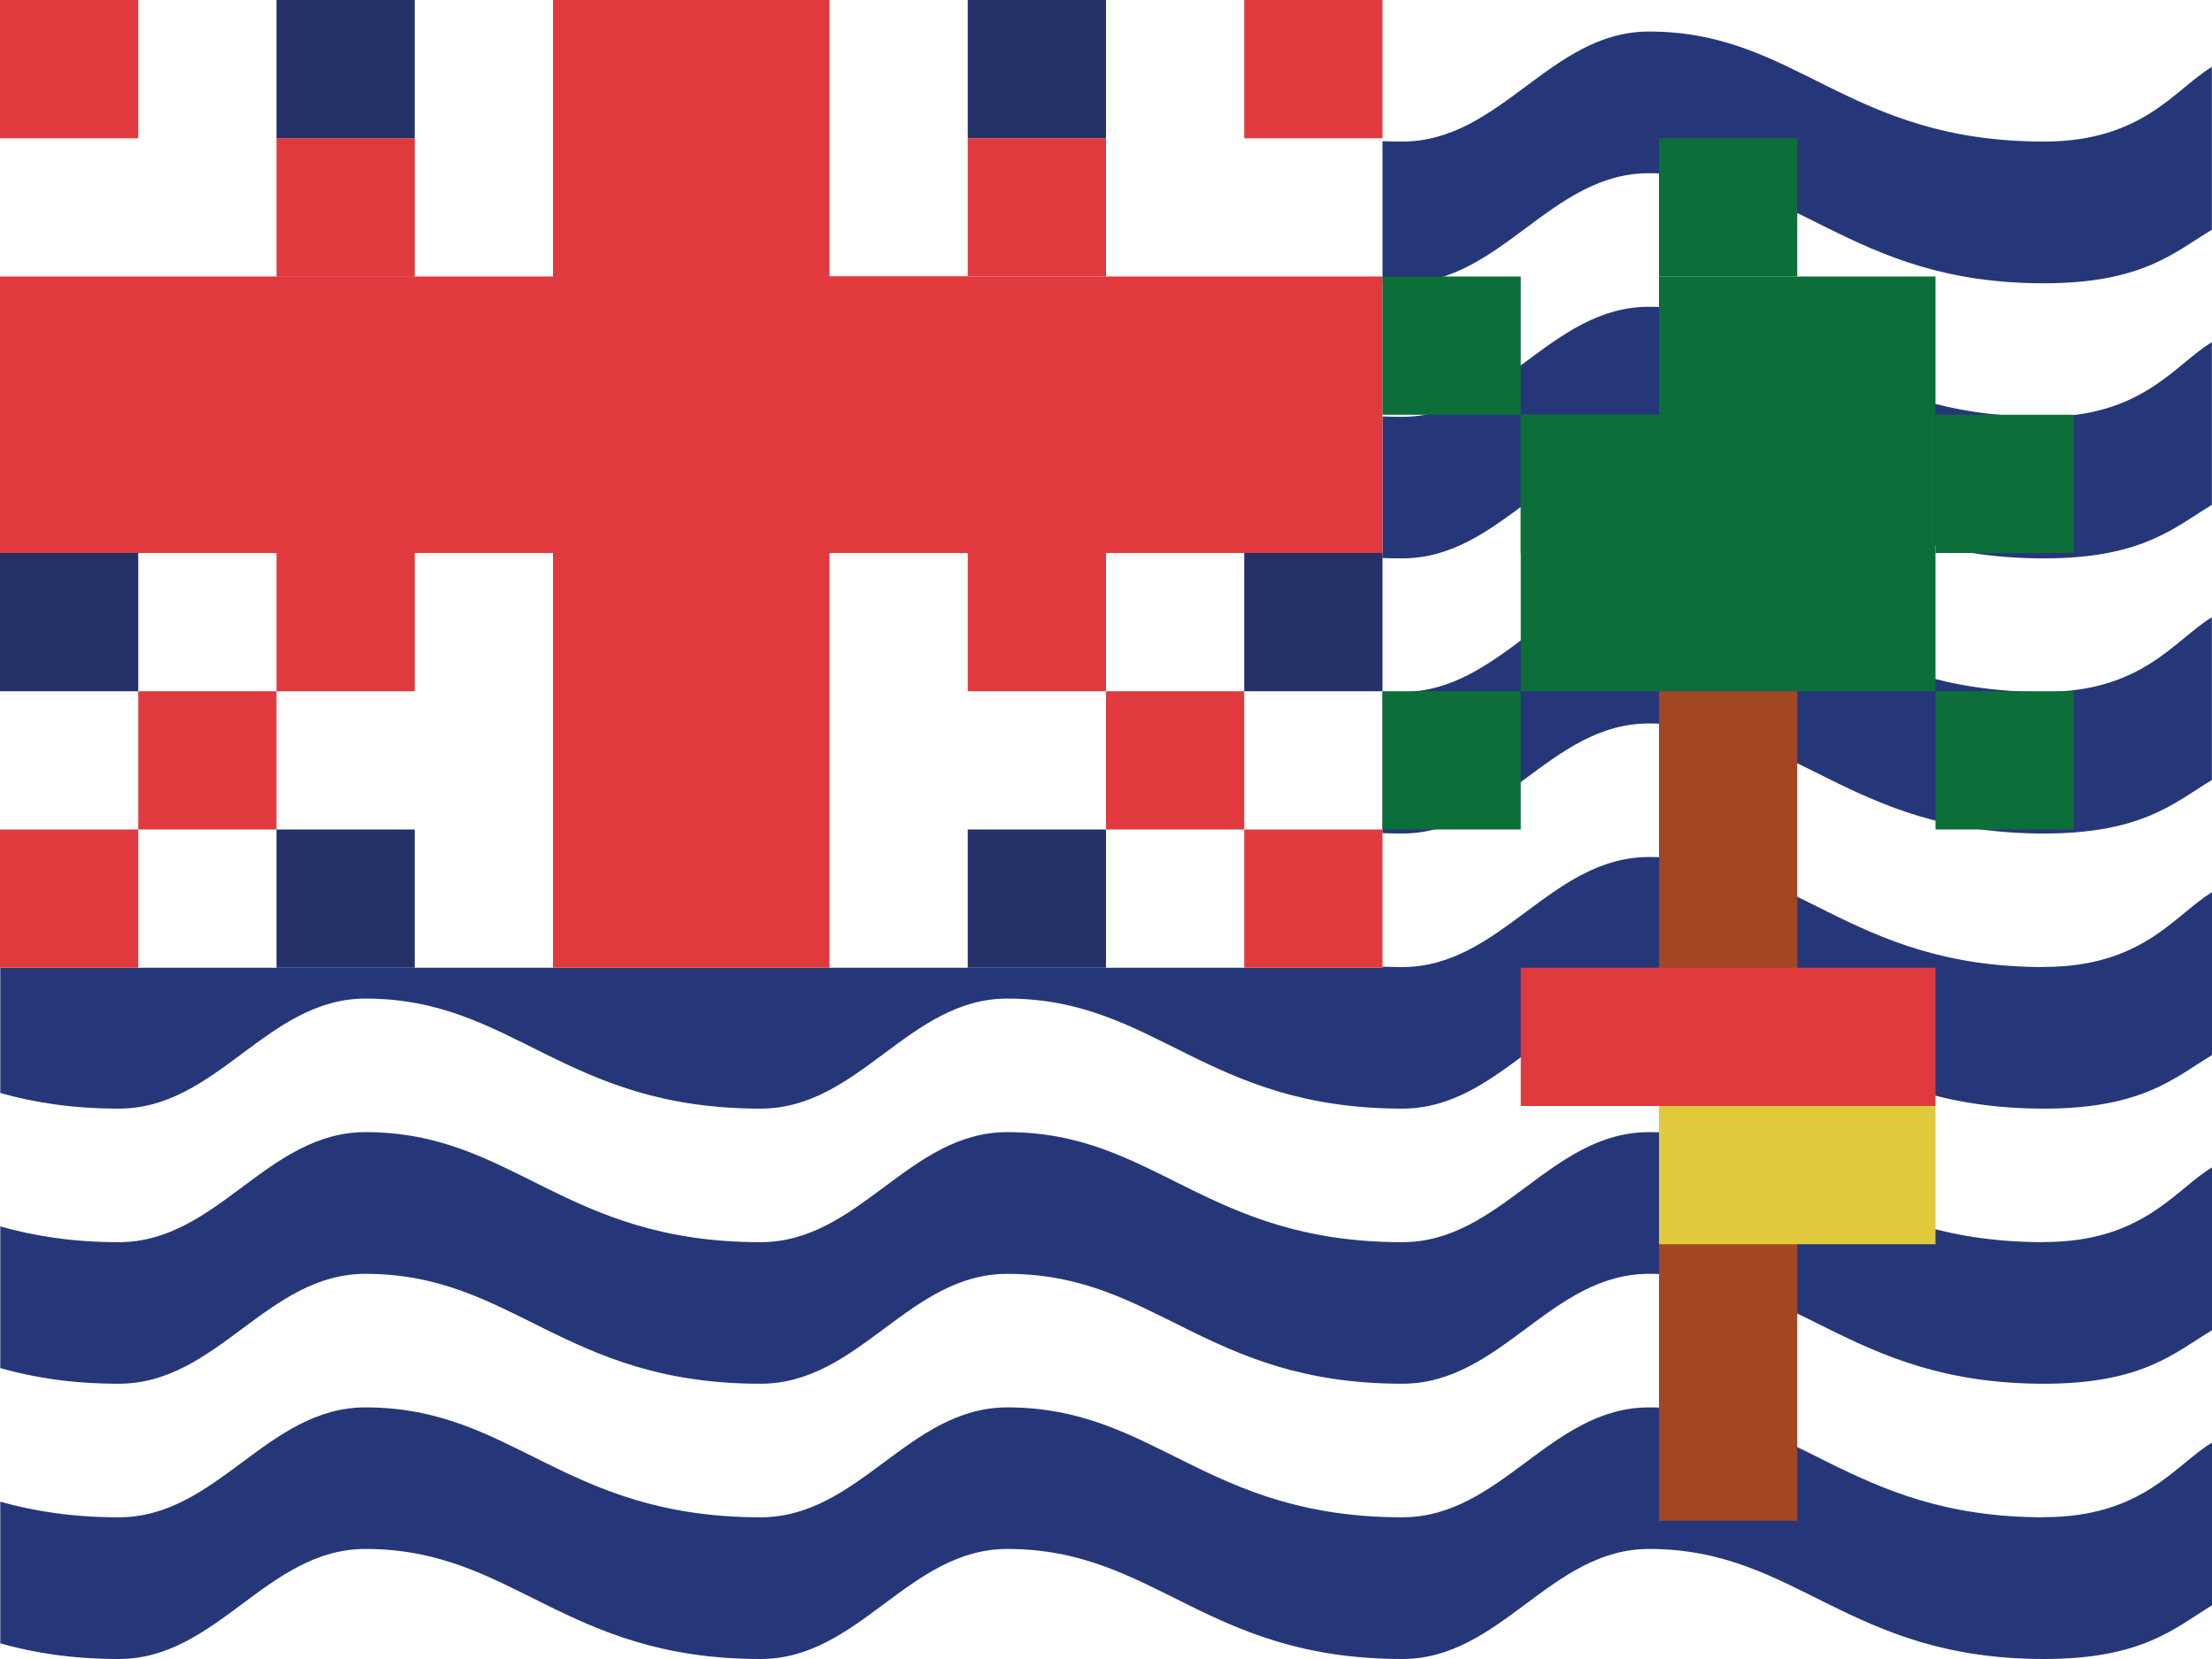 <svg xmlns="http://www.w3.org/2000/svg" viewBox="0 0 16 12" enable-background="new 0 0 16 12"><switch><g><g><g><path fill="#fff" d="m0 0h16v12h-16z"/><path fill="#263779" d="m2.643 5.233c1.071 0 1.429.796 2.857.796.715 0 1.072-.796 1.785-.796 1.072 0 1.43.796 2.857.796.715 0 1.072-.796 1.785-.796 1.072 0 1.43.796 2.857.796.715 0 .946-.225 1.215-.387v-1.177c-.269.162-.5.54-1.215.54-1.428 0-1.785-.796-2.857-.796-.713 0-1.07.796-1.785.796-1.428 0-1.785-.796-2.857-.796-.713 0-1.07.796-1.785.796-1.429 0-1.786-.796-2.857-.796"/><path fill="#263779" d="m2.643 1.253c1.071 0 1.429.796 2.857.796.715 0 1.072-.796 1.785-.796 1.072 0 1.43.796 2.857.796.715 0 1.072-.796 1.785-.796 1.072 0 1.43.796 2.857.796.715 0 .946-.226 1.215-.387v-1.178c-.269.162-.5.54-1.215.54-1.428 0-1.785-.796-2.857-.796-.713 0-1.07.796-1.785.796-1.428 0-1.785-.796-2.857-.796-.713 0-1.07.796-1.785.796-1.429 0-1.786-.796-2.857-.796"/><path fill="#263779" d="m2.643 3.243c1.071 0 1.429.796 2.857.796.715 0 1.072-.796 1.785-.796 1.072 0 1.43.796 2.857.796.715 0 1.072-.796 1.785-.796 1.072 0 1.43.796 2.857.796.715 0 .946-.226 1.215-.387v-1.177c-.269.162-.5.54-1.215.54-1.428 0-1.785-.796-2.857-.796-.713 0-1.07.796-1.785.796-1.428 0-1.785-.796-2.857-.796-.713 0-1.07.796-1.785.796-1.429 0-1.786-.796-2.857-.796"/><path fill="#263779" d="m14.785 6.995c-1.428 0-1.785-.796-2.857-.796-.713 0-1.07.796-1.785.796-1.428 0-1.785-.796-2.857-.796-.713 0-1.07.796-1.785.796-1.429 0-1.786-.796-2.857-.796-.714 0-1.071.796-1.785.796-.339 0-.615-.045-.857-.114v1.025c.242.068.519.113.857.113.714 0 1.071-.796 1.785-.796 1.071 0 1.429.796 2.857.796.715 0 1.072-.796 1.785-.796 1.072 0 1.43.796 2.857.796.715 0 1.072-.796 1.785-.796 1.072 0 1.43.796 2.857.796.715 0 .946-.226 1.215-.387v-1.178c-.269.162-.5.54-1.215.54"/><path fill="#263779" d="m14.785 10.975c-1.428 0-1.785-.795-2.857-.795-.713 0-1.07.795-1.785.795-1.428 0-1.785-.795-2.857-.795-.713 0-1.07.795-1.785.795-1.429 0-1.786-.795-2.857-.795-.714 0-1.071.795-1.785.795-.339 0-.615-.045-.857-.113v1.025c.242.068.519.113.857.113.714 0 1.071-.796 1.785-.796 1.071 0 1.429.796 2.857.796.715 0 1.072-.796 1.785-.796 1.072 0 1.43.796 2.857.796.715 0 1.072-.796 1.785-.796 1.072 0 1.43.796 2.857.796.715 0 .946-.225 1.215-.388v-1.177c-.269.161-.5.539-1.215.539"/><path fill="#263779" d="m14.785 8.985c-1.428 0-1.785-.796-2.857-.796-.713 0-1.07.796-1.785.796-1.428 0-1.785-.796-2.857-.796-.713 0-1.07.796-1.785.796-1.429 0-1.786-.796-2.857-.796-.714 0-1.071.796-1.785.796-.339 0-.615-.046-.857-.114v1.025c.242.068.519.113.857.113.714 0 1.071-.795 1.785-.795 1.071 0 1.429.795 2.857.795.715 0 1.072-.795 1.785-.795 1.072 0 1.43.795 2.857.795.715 0 1.072-.795 1.785-.795 1.072 0 1.43.795 2.857.795.715 0 .946-.226 1.215-.387v-1.178c-.269.162-.5.54-1.215.54"/></g><path fill="#263779" d="m0 0h9v6h-9z"/><g><path fill="#fff" d="m0 0h10v7h-10z"/><path fill="#e03a3e" d="m0 2h10v2h-10z"/><path fill="#e03a3e" d="m4 0h2v7h-2z"/><path fill="#e03a3e" d="m0 0h1v1h-1z"/><path fill="#e03a3e" d="m2 1h1v1h-1z"/><path fill="#e03a3e" d="m2 2h1v1h-1z"/><path fill="#e03a3e" d="m7 4h1v1h-1z"/><path fill="#e03a3e" d="m9 6h1v1h-1z"/><path fill="#e03a3e" d="m8 5h1v1h-1z"/><path fill="#233168" d="m7 6h1v1h-1z"/><path fill="#233168" d="m2 6h1v1h-1z"/><path fill="#233168" d="m0 4h1v1h-1z"/><path fill="#233168" d="m9 4h1v1h-1z"/><path fill="#233168" d="m7 0h1v1h-1z"/><path fill="#233168" d="m2 0h1v1h-1z"/><path fill="#e03a3e" d="m1 5h1v1h-1z"/><path fill="#e03a3e" d="m0 6h1v1h-1z"/><path fill="#e03a3e" d="m2 4h1v1h-1z"/><path fill="#e03a3e" d="m9 0h1v1h-1z"/><path fill="#e03a3e" d="m7 1h1v1h-1z"/><path fill="#e03a3e" d="m6 2h1v1h-1z"/></g></g><path fill="#0c6e38" d="m10 2h1v1h-1z"/><path fill="#0c6e38" d="m10 5h1v1h-1z"/><path fill="#0c6e38" d="m11 3h1v1h-1z"/><path fill="#0c6e38" d="m12 2h2v1h-2z"/><path fill="#0c6e38" d="m14 3h1v1h-1z"/><path fill="#0c6e38" d="m11 3h3v2h-3z"/><path fill="#0c6e38" d="m14 5h1v1h-1z"/><path fill="#0c6e38" d="m12 1h1v1h-1z"/><path fill="#a24623" d="m12 5h1v6h-1z"/><path fill="#e03a3e" d="m11 7h3v1h-3z"/><path fill="#e0ca3b" d="m12 8h2v1h-2z"/></g></switch></svg>